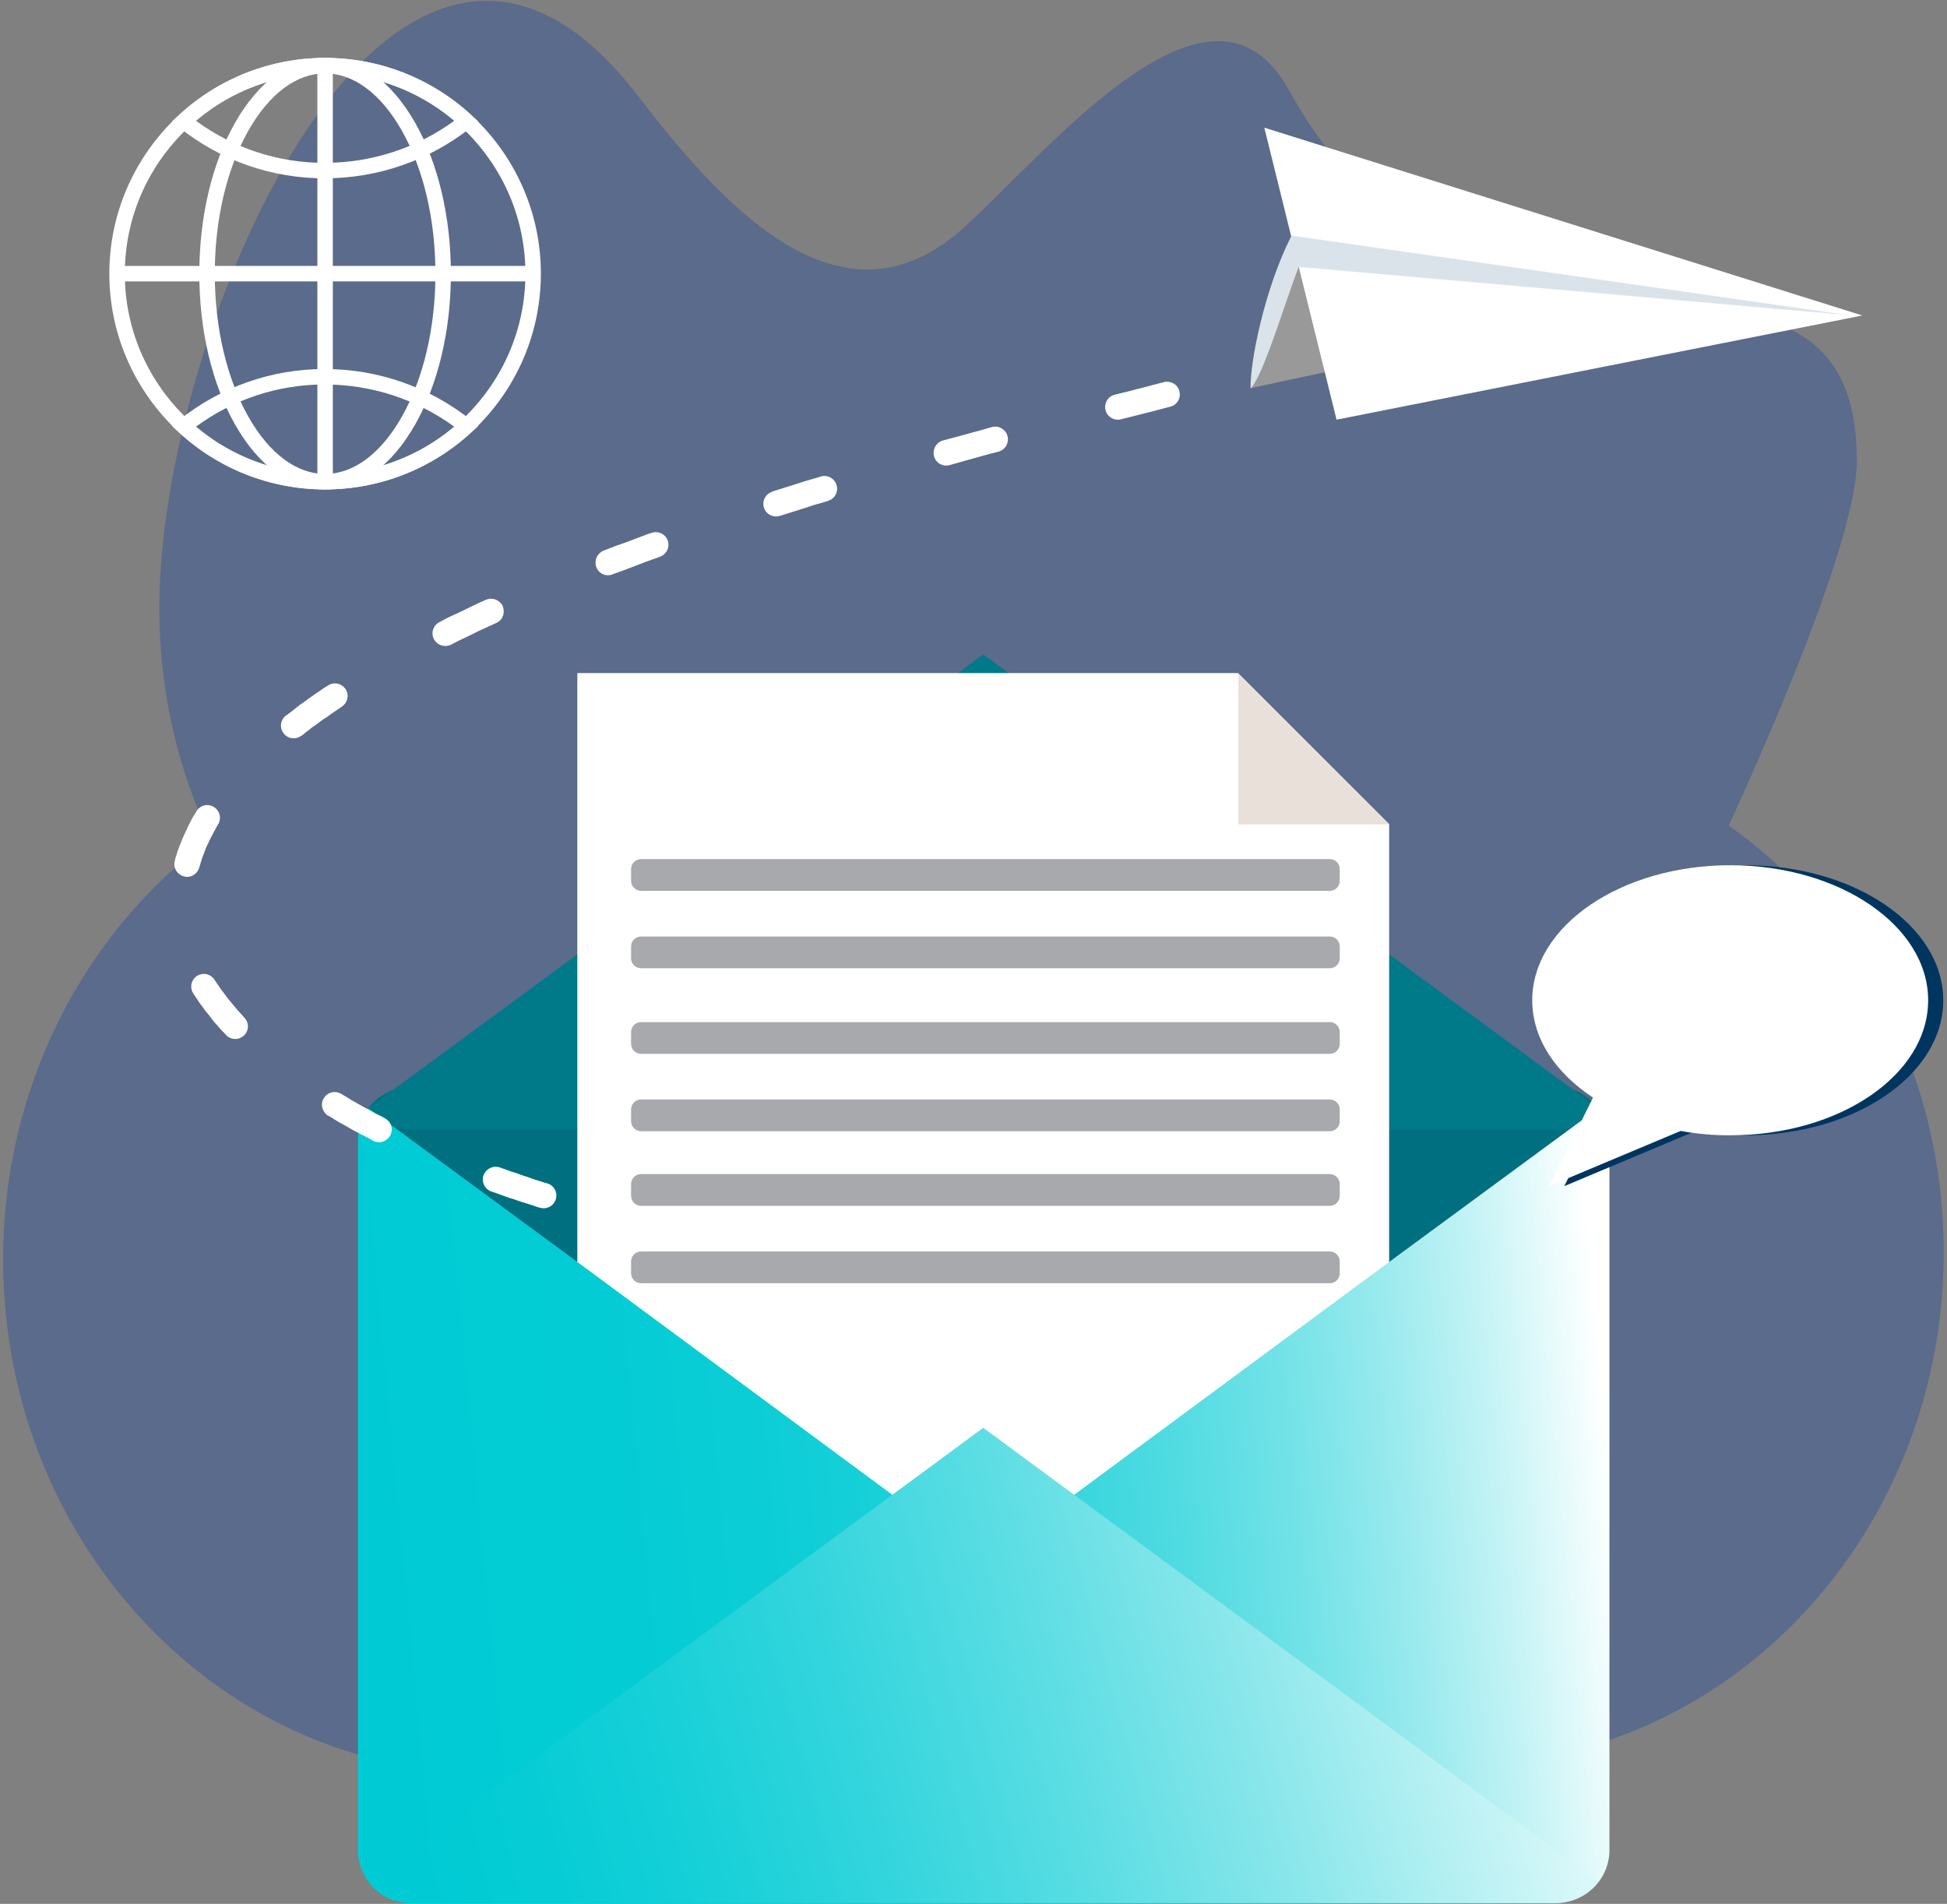 <svg width="453" height="443" viewBox="0 0 453 443" fill="none" xmlns="http://www.w3.org/2000/svg">
<rect x="0" y="0" width="453" height="443" fill="#808080" stroke="none"/>
<path opacity="0.57" fill-rule="evenodd" clip-rule="evenodd" d="M158.105 402.644C176.202 408.692 196.115 411.93 217.01 411.751C220.555 411.72 224.046 411.593 227.509 411.368C230.976 411.533 234.494 411.6 238.013 411.57C258.908 411.39 278.762 407.809 296.753 401.451C310.635 407.615 325.677 410.73 340.865 410.587C402.939 410.053 452.799 356.199 452.232 290.308C451.88 249.324 432.085 213.315 402.236 192.104C409.482 176.161 432.204 125.754 432.041 106.853C431.474 40.962 344.754 102.467 299.902 20.985C281.931 -11.664 244.737 34.315 224.424 52.813C196.703 78.056 169.921 50.344 148.408 22.289C92.073 -51.182 36.5 76.677 37.067 142.568C37.23 161.469 41.515 179.327 49.034 195.144C19.555 216.865 0.383 253.209 0.735 294.193C1.302 360.084 52.082 413.072 114.157 412.538C129.345 412.419 144.331 409.046 158.105 402.644Z" fill="#3E5B94"/>
<path fill-rule="evenodd" clip-rule="evenodd" d="M228.765 363.449L319.392 296.454L371.86 257.862C369.475 254.827 366.006 252.875 361.887 252.875H95.643C91.741 252.875 88.055 254.827 85.67 257.862L138.138 296.454L228.765 363.449Z" fill="#006F7F"/>
<path fill-rule="evenodd" clip-rule="evenodd" d="M228.765 152.275L319.392 219.27L371.86 257.862C369.475 260.897 366.006 262.849 361.887 262.849H95.643C91.741 262.849 88.055 260.897 85.67 257.862L138.138 219.27L228.765 152.275Z" fill="#007989"/>
<path d="M134.322 156.617H288.056L323.208 191.769V421.185H134.322V156.617Z" fill="white"/>
<path d="M323.208 191.833H288.12V156.745L323.208 191.769V191.833Z" fill="#E9E1D9"/>
<path fill-rule="evenodd" clip-rule="evenodd" d="M371.86 257.862C373.516 259.966 374.43 262.557 374.462 265.233V430.443C374.462 437.381 368.825 442.802 361.887 442.802H95.643C94.02 442.802 92.413 442.483 90.913 441.863C89.413 441.242 88.051 440.331 86.903 439.184C85.755 438.036 84.845 436.673 84.224 435.174C83.603 433.674 83.284 432.067 83.285 430.443V265.233C83.285 262.415 84.152 259.813 85.67 257.862L138.138 296.454L228.765 363.449L319.392 296.454L371.86 257.862Z" fill="url(#paint0_linear_116_326)"/>
<path fill-rule="evenodd" clip-rule="evenodd" d="M228.765 332.228L138.138 399.006L85.67 437.815C87.838 440.85 91.524 442.802 95.643 442.802H361.887C366.006 442.802 369.692 440.85 371.86 437.815L319.392 399.006L228.765 332.228Z" fill="url(#paint1_linear_116_326)"/>
<path d="M309.391 199.9H149.156C147.872 199.9 146.831 200.941 146.831 202.225V204.964C146.831 206.248 147.872 207.289 149.156 207.289H309.391C310.675 207.289 311.716 206.248 311.716 204.964V202.225C311.716 200.941 310.675 199.9 309.391 199.9Z" fill="#A7A9AC"/>
<path d="M309.391 217.906H149.156C147.872 217.906 146.831 218.947 146.831 220.231V222.971C146.831 224.255 147.872 225.296 149.156 225.296H309.391C310.675 225.296 311.716 224.255 311.716 222.971V220.231C311.716 218.947 310.675 217.906 309.391 217.906Z" fill="#A7A9AC"/>
<path d="M309.391 237.825H149.156C147.872 237.825 146.831 238.866 146.831 240.15V242.889C146.831 244.173 147.872 245.214 149.156 245.214H309.391C310.675 245.214 311.716 244.173 311.716 242.889V240.15C311.716 238.866 310.675 237.825 309.391 237.825Z" fill="#A7A9AC"/>
<path d="M149.156 255.831H309.391C310.007 255.831 310.599 256.076 311.035 256.512C311.471 256.948 311.716 257.539 311.716 258.156V260.895C311.716 261.512 311.471 262.103 311.035 262.539C310.599 262.975 310.007 263.22 309.391 263.22H149.156C148.539 263.22 147.948 262.975 147.512 262.539C147.076 262.103 146.831 261.512 146.831 260.895V258.156C146.831 257.539 147.076 256.948 147.512 256.512C147.948 256.076 148.539 255.831 149.156 255.831Z" fill="#A7A9AC"/>
<path d="M309.391 273.193H149.156C147.872 273.193 146.831 274.234 146.831 275.518V278.257C146.831 279.541 147.872 280.582 149.156 280.582H309.391C310.675 280.582 311.716 279.541 311.716 278.257V275.518C311.716 274.234 310.675 273.193 309.391 273.193Z" fill="#A7A9AC"/>
<path d="M309.391 291.2H149.156C147.872 291.2 146.831 292.241 146.831 293.525V296.264C146.831 297.548 147.872 298.589 149.156 298.589H309.391C310.675 298.589 311.716 297.548 311.716 296.264V293.525C311.716 292.241 310.675 291.2 309.391 291.2Z" fill="#A7A9AC"/>
<path d="M270.835 88.901C272.44 88.553 274.045 89.46 274.394 91.065C274.495 91.436 274.521 91.824 274.47 92.205C274.419 92.587 274.292 92.954 274.097 93.286C273.902 93.617 273.643 93.907 273.334 94.136C273.025 94.366 272.674 94.532 272.3 94.624L268.043 95.74L263.647 96.857L260.856 97.555C260.478 97.657 260.084 97.683 259.696 97.632C259.308 97.581 258.934 97.453 258.595 97.256C258.257 97.059 257.961 96.797 257.725 96.484C257.489 96.172 257.318 95.816 257.221 95.437C257.124 95.058 257.103 94.663 257.16 94.275C257.217 93.888 257.35 93.516 257.552 93.181C257.753 92.845 258.02 92.553 258.336 92.322C258.651 92.091 259.01 91.924 259.39 91.832L262.252 91.135L266.578 90.018L270.835 88.901ZM167.208 285.059C167.978 285.222 168.654 285.676 169.097 286.326C169.539 286.977 169.712 287.773 169.581 288.548C169.513 288.929 169.37 289.292 169.161 289.618C168.952 289.943 168.681 290.224 168.364 290.444C168.046 290.665 167.688 290.82 167.31 290.902C166.932 290.984 166.542 290.99 166.162 290.921L166.022 290.851L163.37 290.363L160.719 289.874L157.997 289.316L155.276 288.758L154.438 288.618C154.058 288.531 153.698 288.37 153.38 288.144C153.062 287.918 152.791 287.632 152.584 287.301C152.376 286.971 152.236 286.603 152.171 286.218C152.106 285.833 152.118 285.439 152.205 285.059C152.284 284.681 152.437 284.323 152.656 284.005C152.875 283.688 153.155 283.417 153.48 283.209C153.805 283.001 154.168 282.86 154.549 282.794C154.929 282.728 155.318 282.739 155.694 282.826L156.462 282.966L159.183 283.524L161.835 284.082L164.487 284.571L167.069 285.059H167.208ZM127.363 275.359C128.112 275.591 128.738 276.111 129.104 276.804C129.47 277.498 129.546 278.308 129.315 279.057C129.083 279.806 128.564 280.433 127.871 280.8C127.178 281.166 126.367 281.242 125.618 281.012L125.06 280.872L123.664 280.384L122.338 279.965L120.943 279.546L119.617 279.058L118.221 278.639L116.895 278.151L115.569 277.662L114.313 277.244C113.947 277.115 113.609 276.916 113.32 276.657C113.03 276.398 112.794 276.085 112.626 275.735C112.457 275.385 112.359 275.006 112.338 274.618C112.316 274.23 112.371 273.842 112.499 273.475C112.774 272.731 113.33 272.124 114.048 271.785C114.765 271.446 115.587 271.401 116.337 271.661L117.523 272.08L118.849 272.568L120.175 272.987L121.501 273.475L122.827 273.894L124.153 274.382L125.479 274.801L126.804 275.22L127.363 275.359ZM89.541 260.217C89.889 260.39 90.199 260.632 90.452 260.928C90.705 261.224 90.896 261.568 91.013 261.939C91.13 262.31 91.171 262.701 91.134 263.089C91.097 263.476 90.982 263.852 90.797 264.194C90.43 264.883 89.808 265.4 89.065 265.635C88.321 265.87 87.515 265.804 86.819 265.45L85.982 264.962L84.796 264.334L83.54 263.706L82.353 263.078L81.237 262.45L80.05 261.752L78.864 261.124L77.748 260.426L76.631 259.728L76.282 259.589C74.956 258.681 74.468 256.867 75.375 255.471C75.58 255.145 75.848 254.863 76.163 254.64C76.478 254.418 76.834 254.26 77.21 254.176C77.586 254.091 77.975 254.082 78.355 254.149C78.735 254.216 79.097 254.357 79.422 254.564L79.701 254.704L80.748 255.332L81.865 256.03L82.981 256.658L84.098 257.286L85.214 257.914L86.4 258.542L87.517 259.17L88.703 259.728L89.541 260.217ZM56.883 236.84C57.147 237.117 57.354 237.445 57.49 237.804C57.627 238.162 57.69 238.544 57.677 238.928C57.664 239.311 57.575 239.688 57.415 240.036C57.254 240.385 57.026 240.698 56.743 240.957C56.168 241.491 55.405 241.777 54.621 241.75C53.836 241.724 53.094 241.389 52.556 240.817L52.277 240.468L51.44 239.631L50.672 238.724L49.904 237.886L49.207 236.979L48.509 236.072L47.741 235.165L47.113 234.258L46.415 233.351L45.787 232.374L45.159 231.466L44.95 231.117C44.533 230.46 44.395 229.665 44.565 228.906C44.735 228.147 45.2 227.487 45.857 227.07C46.514 226.654 47.31 226.515 48.069 226.685C48.828 226.856 49.488 227.32 49.904 227.977L50.044 228.187L50.672 229.094L51.23 229.931L51.858 230.769L52.486 231.606L53.114 232.443L53.742 233.211L54.44 234.048L55.138 234.886L55.836 235.653L56.604 236.491L56.883 236.84ZM46.346 201.879C45.857 203.484 44.252 204.391 42.717 203.902C41.112 203.414 40.205 201.809 40.693 200.274L40.763 199.785L41.042 199.018L41.252 198.25L41.531 197.483L41.81 196.715L42.159 195.947L42.438 195.18L42.787 194.412L43.136 193.645L43.485 192.877L43.834 192.109L44.252 191.342L44.601 190.644L45.02 189.876L45.508 189.178L45.718 188.76C45.913 188.424 46.175 188.13 46.487 187.898C46.799 187.666 47.155 187.499 47.533 187.408C47.911 187.316 48.304 187.302 48.687 187.367C49.071 187.431 49.437 187.573 49.765 187.783C50.095 187.984 50.382 188.249 50.61 188.561C50.838 188.874 51.002 189.228 51.093 189.604C51.183 189.98 51.199 190.37 51.139 190.752C51.079 191.134 50.944 191.5 50.742 191.83L50.533 192.179L50.184 192.807L49.835 193.435L49.486 194.133L49.137 194.761L48.788 195.459L48.509 196.087L48.16 196.785L47.881 197.413L47.602 198.111L47.392 198.739L47.113 199.436L46.904 200.134L46.694 200.762L46.485 201.46L46.346 201.879ZM70.141 171.175C69.521 171.654 68.736 171.868 67.958 171.769C67.181 171.671 66.474 171.267 65.993 170.648C65.513 170.029 65.297 169.244 65.395 168.466C65.492 167.688 65.894 166.981 66.513 166.499L66.652 166.429L67.49 165.801L68.327 165.173L69.164 164.476L70.002 163.848L70.909 163.219L71.746 162.591L72.653 161.963L73.561 161.335L74.468 160.707L75.375 160.079L76.282 159.521C76.606 159.302 76.971 159.149 77.354 159.073C77.738 158.996 78.133 158.997 78.517 159.075C78.9 159.153 79.264 159.306 79.587 159.527C79.911 159.747 80.187 160.03 80.399 160.358C81.306 161.684 80.888 163.499 79.562 164.406L78.655 165.034L77.817 165.592L76.91 166.22L76.073 166.848L75.166 167.406L74.328 168.034L73.491 168.663L72.653 169.221L71.886 169.849L71.049 170.477L70.281 171.105L70.141 171.175ZM104.893 150.031C104.179 150.365 103.363 150.406 102.619 150.145C101.875 149.884 101.264 149.342 100.915 148.635C100.75 148.287 100.655 147.91 100.635 147.525C100.616 147.14 100.673 146.755 100.802 146.392C100.932 146.029 101.132 145.695 101.391 145.409C101.65 145.124 101.962 144.892 102.311 144.727L104.265 143.681L106.568 142.634L108.87 141.517L111.173 140.401L113.057 139.563C113.772 139.258 114.577 139.24 115.305 139.513C116.033 139.786 116.627 140.329 116.965 141.029C117.593 142.564 116.965 144.309 115.5 144.937L113.685 145.774L111.383 146.821L109.15 147.937L106.917 148.984L104.893 150.031ZM142.575 133.632C142.214 133.781 141.826 133.856 141.435 133.853C141.045 133.849 140.658 133.767 140.3 133.61C139.942 133.454 139.619 133.227 139.35 132.943C139.082 132.659 138.873 132.324 138.737 131.957C138.474 131.224 138.501 130.419 138.812 129.705C139.124 128.992 139.696 128.425 140.412 128.119L140.621 128.049L143.133 127.072L145.715 126.165L148.297 125.188L150.879 124.211L151.577 124.002C152.308 123.734 153.116 123.767 153.823 124.094C154.529 124.421 155.077 125.015 155.345 125.746C155.614 126.478 155.581 127.285 155.253 127.992C154.926 128.699 154.332 129.246 153.601 129.515L152.903 129.794L150.321 130.701L147.809 131.678L145.227 132.655L142.715 133.562L142.575 133.632ZM181.444 120.024C181.077 120.144 180.691 120.19 180.306 120.16C179.922 120.129 179.547 120.024 179.204 119.849C178.86 119.674 178.554 119.433 178.304 119.14C178.053 118.847 177.863 118.507 177.744 118.141C177.625 117.774 177.579 117.387 177.609 117.003C177.64 116.619 177.745 116.244 177.92 115.901C178.096 115.557 178.337 115.251 178.63 115.001C178.923 114.751 179.263 114.561 179.629 114.442L179.699 114.372L182.351 113.535L185.003 112.697L187.654 111.86L190.306 111.092L190.934 110.883C191.684 110.652 192.494 110.727 193.188 111.094C193.882 111.46 194.401 112.087 194.633 112.837C194.864 113.586 194.788 114.397 194.422 115.091C194.055 115.784 193.428 116.304 192.679 116.535L192.051 116.745L189.399 117.512L186.817 118.35L184.165 119.187L181.514 120.024H181.444ZM220.94 108.231C220.565 108.336 220.172 108.365 219.785 108.316C219.398 108.267 219.024 108.141 218.687 107.946C218.349 107.751 218.053 107.491 217.817 107.181C217.581 106.87 217.409 106.515 217.312 106.138C217.119 105.389 217.221 104.594 217.598 103.919C217.975 103.243 218.597 102.738 219.336 102.509L224.011 101.253L229.105 99.857L230.78 99.369C231.539 99.165 232.347 99.272 233.028 99.664C233.708 100.057 234.205 100.703 234.408 101.462C234.612 102.221 234.506 103.03 234.113 103.71C233.721 104.391 233.074 104.887 232.315 105.091L230.64 105.51L225.616 106.905L220.94 108.231Z" fill="white"/>
<path fill-rule="evenodd" clip-rule="evenodd" d="M302.909 59.249L290.919 90.325L322.641 83.542L302.909 59.249Z" fill="#999999"/>
<path fill-rule="evenodd" clip-rule="evenodd" d="M310.969 97.652L294.16 29.704L433.302 73.411L310.969 97.652Z" fill="white"/>
<path fill-rule="evenodd" clip-rule="evenodd" d="M290.963 90.431C290.82 84.305 294.163 67.295 300.491 54.822L430.167 73.339L302.15 62.099C298.644 71.385 293.896 87.395 290.963 90.431Z" fill="#DBE3EA"/>
<path d="M406.103 201.326C380.679 201.326 360.013 215.446 360.013 232.747C360.013 241.652 365.451 249.666 374.153 255.39L363.956 275.998L394.547 263.15C398.358 263.851 402.228 264.191 406.103 264.168C431.528 264.168 452.126 250.111 452.126 232.747C452.126 215.446 431.528 201.326 406.103 201.326Z" fill="#00355F"/>
<path d="M402.59 201.326C377.165 201.326 356.499 215.446 356.499 232.747C356.499 241.652 361.938 249.666 370.639 255.39L360.442 275.998L391.033 263.15C394.845 263.851 398.714 264.191 402.59 264.168C428.014 264.168 448.612 250.111 448.612 232.747C448.612 215.446 428.014 201.326 402.59 201.326Z" fill="white"/>
<path d="M75.64 113.88C47.959 113.88 25.439 91.359 25.439 63.678C25.439 35.997 47.959 13.476 75.64 13.476C103.322 13.476 125.842 35.997 125.842 63.678C125.842 91.359 103.322 113.88 75.64 113.88ZM75.64 17.075C49.943 17.075 29.037 37.981 29.037 63.678C29.037 89.375 49.943 110.282 75.64 110.282C101.338 110.282 122.244 89.375 122.244 63.678C122.244 37.981 101.338 17.075 75.64 17.075Z" fill="white"/>
<path d="M75.64 113.88C67.653 113.88 60.207 108.511 54.674 98.761C49.322 89.332 46.375 76.873 46.375 63.678C46.375 50.484 49.322 38.025 54.674 28.595C60.207 18.846 67.653 13.476 75.64 13.476C83.628 13.476 91.074 18.846 96.607 28.595C101.958 38.025 104.906 50.484 104.906 63.678C104.906 76.873 101.958 89.332 96.607 98.761C91.074 108.511 83.628 113.88 75.64 113.88ZM75.64 17.075C69.004 17.075 62.669 21.797 57.803 30.371C52.754 39.268 49.974 51.096 49.974 63.678C49.974 76.26 52.754 88.088 57.803 96.985C62.669 105.559 69.004 110.282 75.64 110.282C82.277 110.282 88.611 105.559 93.478 96.985C98.527 88.088 101.307 76.26 101.307 63.678C101.307 51.096 98.527 39.268 93.478 30.371C88.611 21.797 82.277 17.075 75.64 17.075Z" fill="white"/>
<path d="M77.44 15.275H73.841V112.081H77.44V15.275Z" fill="white"/>
<path d="M124.043 61.879H27.238V65.477H124.043V61.879Z" fill="white"/>
<path d="M75.641 41.489C63.273 41.543 51.263 37.345 41.622 29.598L39.992 28.296L41.52 26.875C50.794 18.263 62.983 13.477 75.639 13.476C88.295 13.476 100.483 18.261 109.759 26.872L111.292 28.293L109.659 29.598C99.989 37.292 87.998 41.484 75.641 41.489ZM45.569 28.09C54.28 34.502 64.824 37.939 75.641 37.891C86.447 37.885 96.973 34.454 105.707 28.091C97.302 20.978 86.649 17.075 75.638 17.075C64.628 17.075 53.974 20.977 45.569 28.09Z" fill="white"/>
<path d="M75.64 113.88C62.988 113.897 50.799 109.124 41.523 100.52L39.989 99.099L41.622 97.794C51.258 90.036 63.269 85.825 75.64 85.867C88.002 85.884 99.993 90.088 109.659 97.794L111.296 99.102L109.755 100.522C100.472 109.113 88.289 113.884 75.64 113.88ZM45.572 99.299C53.985 106.392 64.634 110.282 75.638 110.282C86.642 110.281 97.291 106.391 105.703 99.298C96.974 92.923 86.449 89.481 75.64 89.466C64.821 89.427 54.278 92.875 45.572 99.299Z" fill="white"/>
<defs>
<linearGradient id="paint0_linear_116_326" x1="84.553" y1="363.635" x2="374.416" y2="336.001" gradientUnits="userSpaceOnUse">
<stop stop-color="#00CBD4"/>
<stop offset="0.192" stop-color="#03CCD4"/>
<stop offset="0.326" stop-color="#0CCDD6"/>
<stop offset="0.442" stop-color="#1BD1D9"/>
<stop offset="0.548" stop-color="#31D5DC"/>
<stop offset="0.647" stop-color="#4EDBE1"/>
<stop offset="0.741" stop-color="#70E2E7"/>
<stop offset="0.831" stop-color="#9AEAEE"/>
<stop offset="0.915" stop-color="#C8F4F6"/>
<stop offset="0.997" stop-color="#FDFFFF"/>
<stop offset="1" stop-color="white"/>
</linearGradient>
<linearGradient id="paint1_linear_116_326" x1="100.144" y1="440.782" x2="377.313" y2="365.471" gradientUnits="userSpaceOnUse">
<stop stop-color="#00CBD4"/>
<stop offset="0.094" stop-color="#06CCD5"/>
<stop offset="0.219" stop-color="#17D0D8"/>
<stop offset="0.361" stop-color="#33D5DD"/>
<stop offset="0.517" stop-color="#59DDE3"/>
<stop offset="0.683" stop-color="#8BE7EB"/>
<stop offset="0.856" stop-color="#C7F4F6"/>
<stop offset="1" stop-color="white"/>
</linearGradient>
</defs>
</svg>
